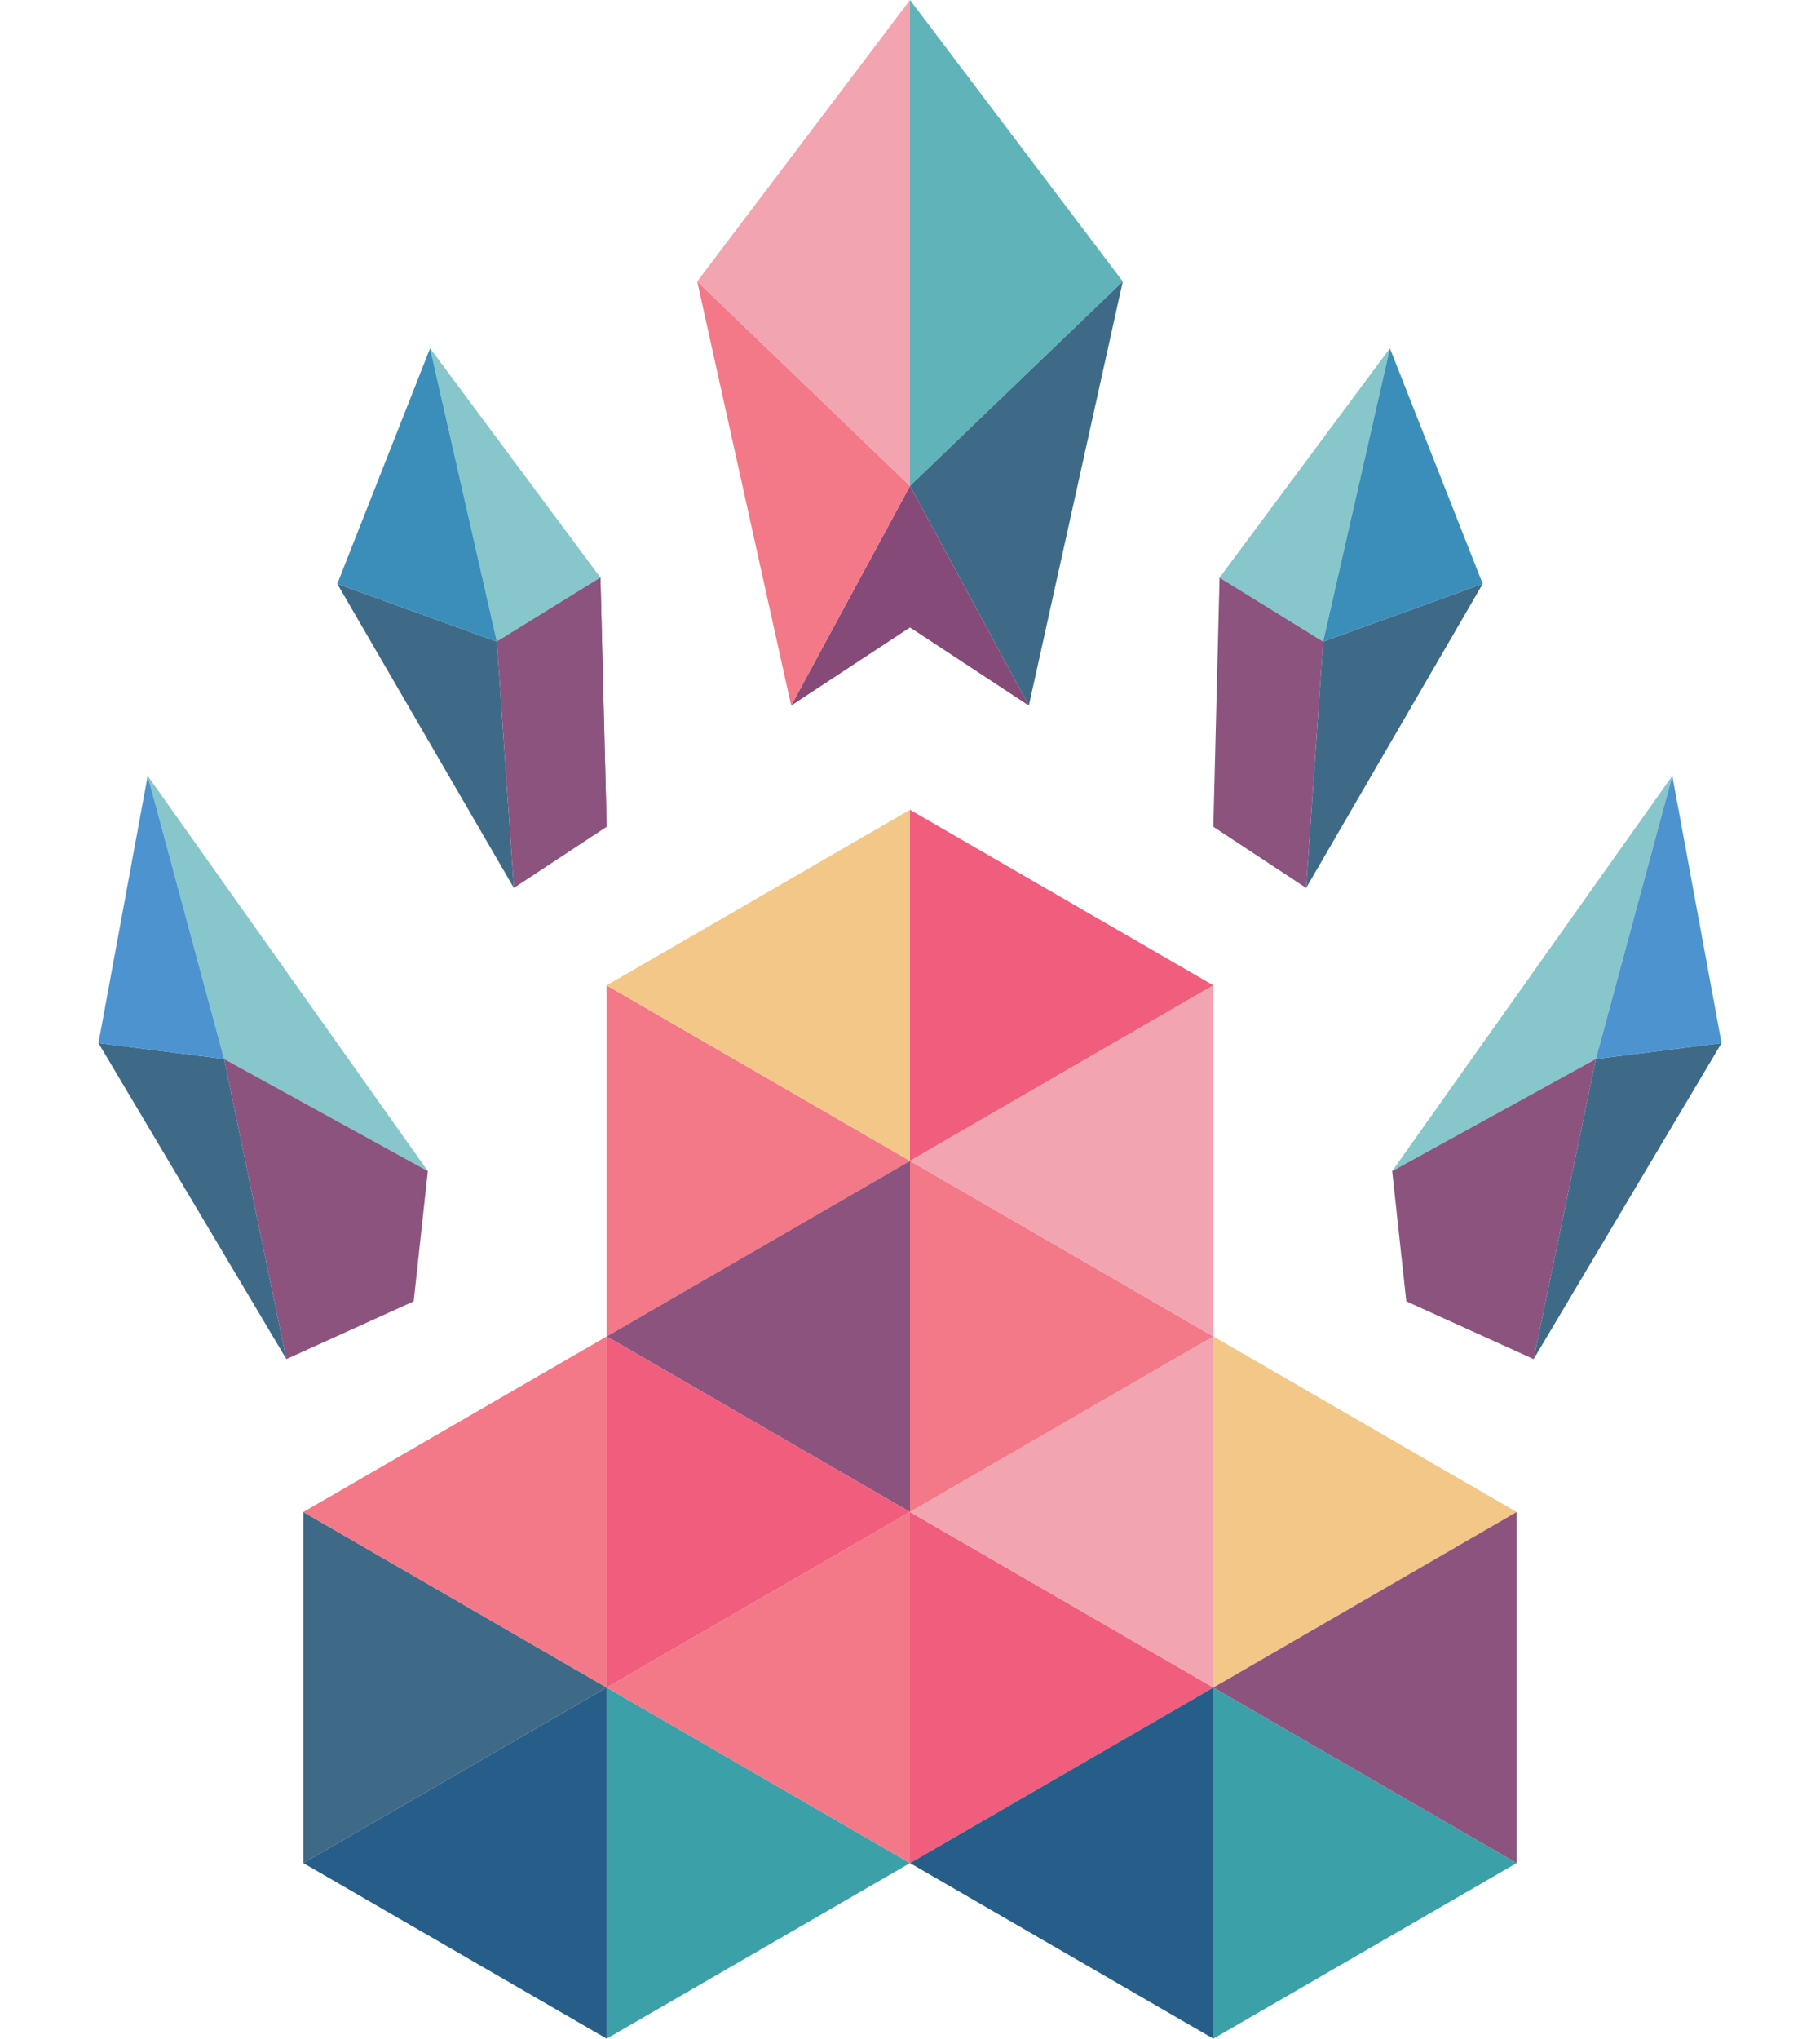 <?xml version="1.0" encoding="utf-8"?>
<!-- Generator: Adobe Illustrator 18.1.0, SVG Export Plug-In . SVG Version: 6.00 Build 0)  -->
<!DOCTYPE svg PUBLIC "-//W3C//DTD SVG 1.1//EN" "http://www.w3.org/Graphics/SVG/1.1/DTD/svg11.dtd">
<svg version="1.1" id="Logo" xmlns="http://www.w3.org/2000/svg" xmlns:xlink="http://www.w3.org/1999/xlink" x="0px" y="0px"
	 viewBox="0 0 321.6 360" enable-background="new 0 0 321.6 360" xml:space="preserve">
<g id="Body">
	<g id="HexT">
		<polygon fill="#F05D7D" points="160.8,143 214.4,174 160.8,205 		"/>
		<polygon fill="#F37888" points="107.2,174 160.8,205 107.2,236 		"/>
		<polygon fill="#F37888" points="160.8,205 214.4,236 160.8,267 		"/>
		<polygon fill="#F3C788" points="160.8,205 107.2,174 160.8,143 		"/>
		<polygon fill="#8C537F" points="160.8,267 107.2,236 160.8,205 		"/>
		<polygon fill="#F2A4B0" points="214.4,236 160.8,205 214.4,174 		"/>
	</g>
	<g id="HexL">
		<polygon fill="#F05D7D" points="107.2,236 160.8,267 107.2,298 		"/>
		<polygon fill="#3BA0A8" points="107.2,298 160.8,329 107.2,360 		"/>
		<polygon fill="#3F6A87" points="53.6,267 107.2,298 53.6,329 		"/>
		<polygon fill="#F37888" points="160.8,329 107.2,298 160.8,267 		"/>
		<polygon fill="#275E89" points="107.2,360 53.6,329 107.2,298 		"/>
		<polygon fill="#F37888" points="107.2,298 53.6,267 107.2,236 		"/>
	</g>
	<g id="HexR">
		<polygon fill="#3BA0A8" points="214.4,298 268,329 214.4,360 		"/>
		<polygon fill="#F05D7D" points="160.8,267 214.4,298 160.8,329 		"/>
		<polygon fill="#F3C788" points="214.4,236 268,267 214.4,298 		"/>
		<polygon fill="#8C537F" points="268,329 214.4,298 268,267 		"/>
		<polygon fill="#275E89" points="214.4,360 160.8,329 214.4,298 		"/>
		<polygon fill="#F2A4B0" points="214.4,298 160.8,267 214.4,236 		"/>
	</g>
</g>
<g id="Claws">
	<g id="ClawR2">
		<polygon fill="#8C537F" points="246,206.8 248.5,229.8 271,240 282,187 		"/>
		<polygon opacity="0.6" fill="#37A0A8" points="295.5,137 282,187 246,206.8 		"/>
		<polygon fill="#3F6A87" points="304.2,184.2 282,187 271,240 		"/>
		<polygon fill="#4C93CF" points="295.5,137 282,187 304.2,184.2 		"/>
	</g>
	<g id="ClawR1">
		<polygon fill="#3F6A87" points="230.8,156.8 233.8,113.3 262,103.1 		"/>
		<polygon fill="#8C537F" points="215.5,102 214.4,146 230.8,156.8 233.8,113.3 		"/>
		<polygon fill="#3B8EB9" points="262,103.1 245.6,61.5 233.8,113.3 		"/>
		<polygon opacity="0.6" fill="#37A0A8" points="215.5,102 233.8,113.3 245.6,61.5 		"/>
	</g>
	<g id="ClawL2">
		<polygon fill="#8C537F" points="75.6,206.8 73.1,229.8 50.6,240 39.6,187 		"/>
		<polygon opacity="0.6" fill="#37A0A8" points="26.1,137 39.6,187 75.6,206.8 		"/>
		<polygon fill="#3F6A87" points="17.4,184.2 39.6,187 50.6,240 		"/>
		<polygon fill="#4C93CF" points="26.1,137 39.6,187 17.4,184.2 		"/>
	</g>
	<g id="ClawL1">
		<polygon fill="#3F6A87" points="90.8,156.8 87.8,113.3 59.6,103.1 		"/>
		<polygon fill="#8C537F" points="106.1,102 107.2,146 90.8,156.8 87.8,113.3 		"/>
		<polygon fill="#3B8EB9" points="59.6,103.1 76,61.5 87.8,113.3 		"/>
		<polygon opacity="0.6" fill="#37A0A8" points="106.1,102 87.8,113.3 76,61.5 		"/>
		<polygon fill="#8C537F" points="106.1,102 107.2,146 87.8,113.3 		"/>
	</g>
	<g id="ClawC">
		<polygon fill="#3F6A87" points="160.8,85.8 198.4,49.7 181.8,124.6 		"/>
		<polygon opacity="0.8" fill="#37A0A8" points="160.8,0 160.8,85.8 198.4,49.7 		"/>
		<polygon fill="#864A78" points="181.8,124.6 160.8,85.8 139.8,124.6 160.8,110.8 		"/>
		<g>
			<polygon fill="#F37888" points="160.8,85.8 123.2,49.7 139.8,124.6 			"/>
			<polygon fill="#F2A4B0" points="160.8,0 160.8,85.8 123.2,49.7 			"/>
		</g>
	</g>
</g>
</svg>
